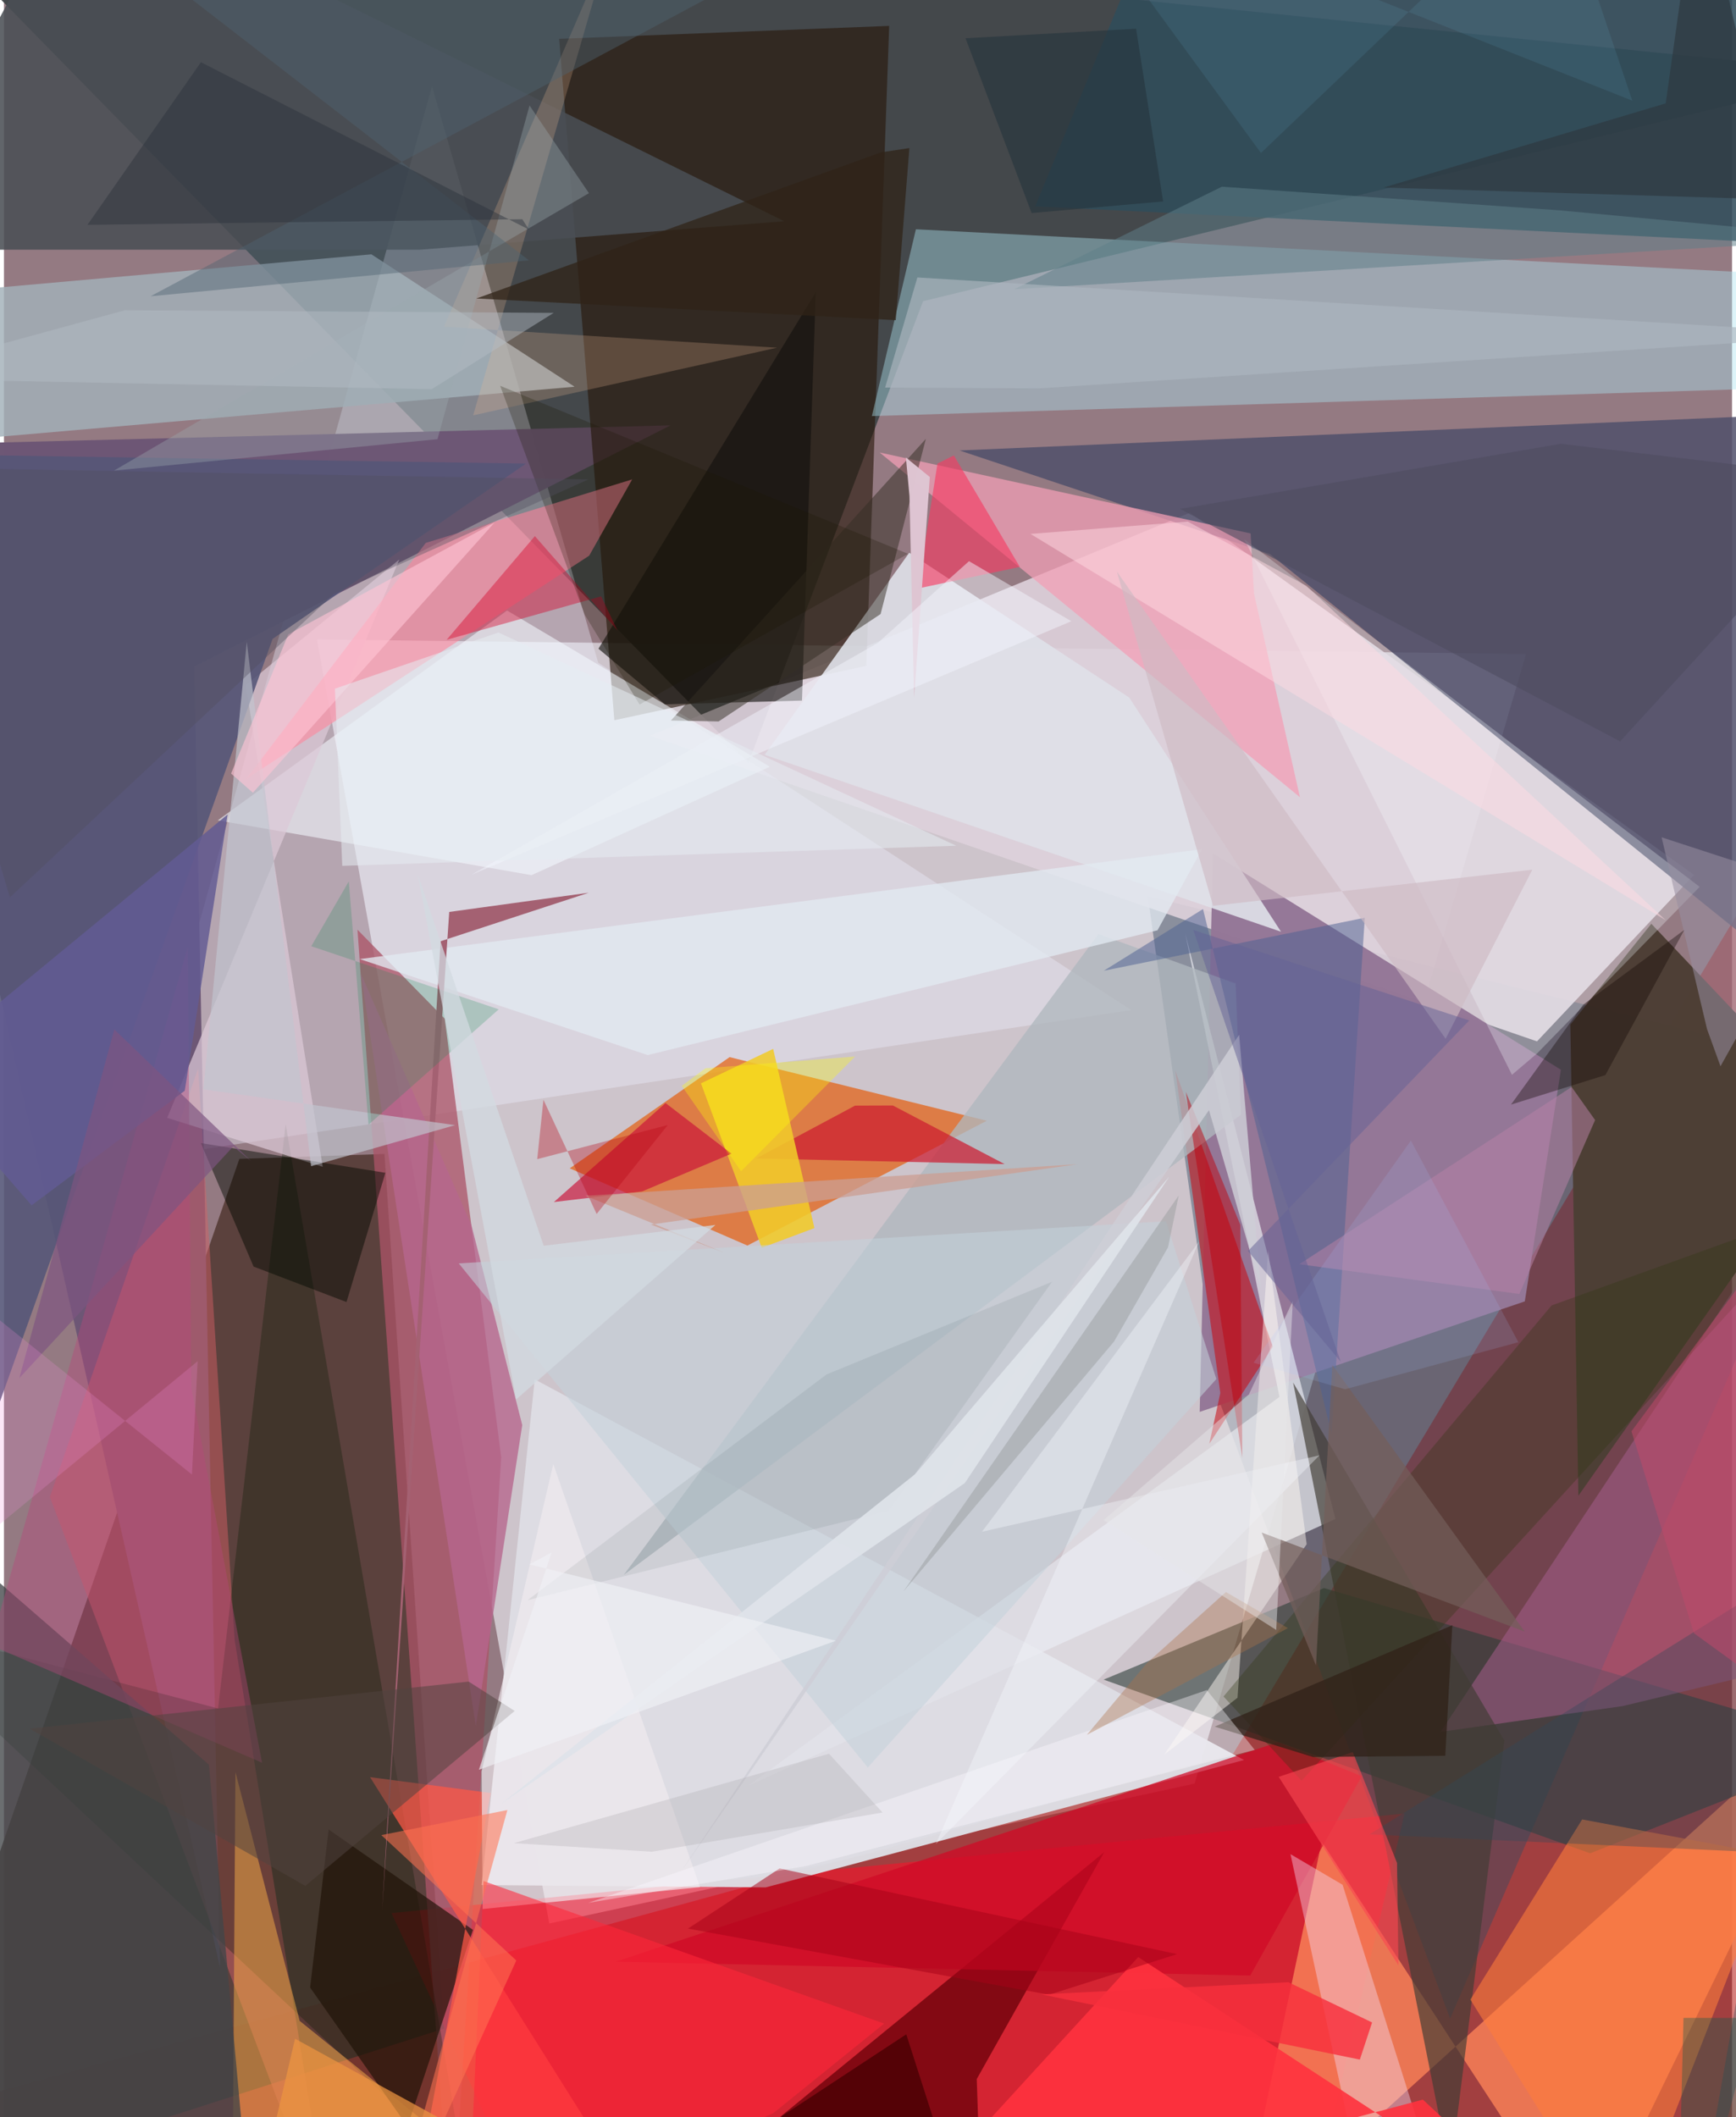 <svg xmlns="http://www.w3.org/2000/svg" width="228" height="278" viewBox="0 0 836 1024"><path fill="#947a82" d="M0 0h836v1024H0z"/><path fill="#dfdbe2" fill-opacity=".757" d="M263.787 930.334l312.223-67.673 160.354-546.356-584.919-7.019z"/><path fill="#414648" fill-opacity=".957" d="M898 35.423L-62-62l422.129 431 84.508-223.312z"/><path fill="#af0902" fill-opacity=".518" d="M898 1035.267l-23.175-653.631-280.065 466.42-640.667 175.334z"/><path fill="#543a34" fill-opacity=".882" d="M113.883 560.518l70.2-2.388 28.826 423.009L-62 1069.25z"/><path fill="#334961" fill-opacity=".427" d="M553.361 433.469L898 518.924 699.606 976.3 587.901 677.578z"/><path fill="#ddd1db" fill-opacity=".902" d="M312.543 355.884l261.212-107.899L817.628 423.15l-75.986 80.527z"/><path fill="#50506b" fill-opacity=".851" d="M898 199.063l-435.703 18.81 150.21 50.141L898 498.042z"/><path fill="#eef0ff" fill-opacity=".369" d="M207.08 41.759l80.386 278.745 257.831 168.03-482.62 72.328z"/><path fill="#6d5775" fill-opacity=".996" d="M104.53 951.567L-62 215.559l384.461-9.824L92.05 322.323z"/><path fill="#e45e0e" fill-opacity=".702" d="M351.043 511.29L273.7 565.084l85.966 37.347 115.796-60.374z"/><path fill="#ff0d28" fill-opacity=".541" d="M187.485 925.284L261.878 1086l371.333-20.805 44.367-188.06z"/><path fill="#261609" fill-opacity=".608" d="M428.25 12.524l-159.664 6.258 26.703 329.577 121.903-26.31z"/><path fill="#f88057" fill-opacity=".839" d="M637.506 890.736L764.981 1086 898 812.504 596.134 1086z"/><path fill="#304d5b" fill-opacity=".863" d="M498.88 99.803L565.705-62H898v181.49z"/><path fill="#ade5f0" fill-opacity=".416" d="M852.772 132.229l-411.606-21.337-21.307 90.357L898 186.484z"/><path fill="#ab5467" fill-opacity=".765" d="M171.022 449.664L216.47 1086l24.091-381.08-27.324-212.212z"/><path fill="#dedee4" fill-opacity=".969" d="M256.775 667.15L599.93 851.254 368.5 912.866l-137.42-1.129z"/><path fill="#a2b0b9" fill-opacity=".827" d="M-10.091 139.727L-62 216.426l338.053-29.384-98.298-64.033z"/><path fill="#2b3d38" fill-opacity=".584" d="M638.636 768.082L898 844.63l-130.636 51.746-235.386-84.004z"/><path fill="#947797" fill-opacity=".992" d="M753.213 517.39l-17.466 112.039-157.282 53.454 6.434-270.118z"/><path fill="#4a4e54" fill-opacity=".871" d="M201.092 120.78L-62 120.776 35.675-62 377.5 107.017z"/><path fill="#d15e63" fill-opacity=".494" d="M158.881 1086l-47.25-292.678-17.709-276.514-71.717 207.224z"/><path fill="#4d3f35" fill-opacity=".988" d="M796.952 446.793l-39.17 48.749 3.876 227.874 126.871-179.81z"/><path fill="#e2e3e9" fill-opacity=".753" d="M360.33 863.53l256.722-187.883-45.591-224.265 72.678 283.292z"/><path fill="#680008" fill-opacity=".749" d="M532.274 895.823L308.161 1078.86l164.396-15.56-1.952-57.74z"/><path fill="#011b03" fill-opacity=".29" d="M222.611 1049.5l-86.338-505.755-32.68 282.57L-62 782.845z"/><path fill="#dee1e8" fill-opacity=".902" d="M544.383 337.395L437.95 267.333l-69.941 97.741 249.797 85.57z"/><path fill="#f39eb5" fill-opacity=".733" d="M423.637 218.86l203.328 166.728-22.232-98.488-1.629-29.085z"/><path fill="#cb030b" fill-opacity=".529" d="M613.844 651.385L566.64 517.65l21.793 156.09-5.324 24.57z"/><path fill="#f5f9ff" fill-opacity=".565" d="M255.243 423.279l115.243-52.446-127.098-75.557-139.976 101.502z"/><path fill="#a25c89" fill-opacity=".557" d="M695.01 837.65l88.109-12.483 93.088-22.41-15.965-214.259z"/><path fill="#f1a847" fill-opacity=".525" d="M277.49 1086L143.06 977.423l-31.074-120.33-1.196 171.826z"/><path fill="#dcc9d6" fill-opacity=".722" d="M116.972 331.362L154.2 564.33l-75.236-23.672 112.281-270.045z"/><path fill="#555678" fill-opacity=".894" d="M-62 845.918l191.958-536.901 122.576-84.787L-62 219.36z"/><path fill="#201308" fill-opacity=".69" d="M226.896 933.406l-69.82-48.525-8.961 76.412 47.105 67.207z"/><path fill="#ff849b" fill-opacity=".576" d="M283.115 268.762l20.8-36.896-99.875 30.73-86.864 114.19z"/><path fill="#d10925" fill-opacity=".729" d="M602.905 955.511l-306.893-6.713 320.319-106.171 40.546 16.469z"/><path fill="#b0b7be" fill-opacity=".769" d="M595.835 475.673l2.603 63.469-298.556 222.552L529.457 451.78z"/><path fill="#403c35" fill-opacity=".671" d="M701.57 1035.62l-6.73-9.286-71.189-357.642 102.211 173.193z"/><path fill="#12100d" fill-opacity=".624" d="M319.767 340.653l66.301-1.804 6.664-197.508-105.13 172.418z"/><path fill="#f5dbf3" fill-opacity=".412" d="M702.759 1086l-45.604-27.515-34.77-161.7 25.2 14.811z"/><path fill="#ff5846" fill-opacity=".722" d="M177.098 859.541L319.332 1086H194.423l41.075-218.782z"/><path fill="#424548" fill-opacity=".78" d="M119.92 1081.282l-20.785-227.79L-62 713.522l3.314 291.958z"/><path fill="#fd7c3b" fill-opacity=".596" d="M856.79 897.493l-93.306-17.497-54.07 87.135L783.377 1086z"/><path fill="#cc1c31" fill-opacity=".722" d="M411.752 534.75l18.258-.07 54.063 28.347-120.16-2.71z"/><path fill="#f1ca2a" fill-opacity=".875" d="M392.083 593.986l-19.968-86.67-34.92 16.658 29.393 79.542z"/><path fill="#ff323e" fill-opacity=".906" d="M421.107 1086l265.334-70.492L761.714 1086 548.729 946.561z"/><path fill="#4f6292" fill-opacity=".514" d="M532.079 469.513l126.255-25.636-16.056 249.587-62.206-253.79z"/><path fill="#fff8f3" fill-opacity=".475" d="M611.571 604.754l18.646 142.116-68.93 101.825 35.474-27.561z"/><path fill="#030900" fill-opacity=".471" d="M165.71 629.76l18.822-62.513-89.31-14.392 25.527 59.735z"/><path fill="#ca1239" fill-opacity=".659" d="M320.06 533.506l31.898 24.484-43.217 18.269-42.698 5.138z"/><path fill="#342e24" fill-opacity=".506" d="M445.993 212.257L424.084 297l-78.352 51.946-23.09-.433z"/><path fill="#eaba95" fill-opacity=".239" d="M292.983-26.83l-65.992 227.72 147.007-32.72-161.095-10.175z"/><path fill="#b7487b" fill-opacity=".4" d="M-6.451 795.697L88.965 457.75l1.62 213.32 34.272 181.5z"/><path fill="#f5fcff" fill-opacity=".278" d="M600.015 260.825l129.512 259.03 12.2-10.389 78.61-80.535z"/><path fill="#2f3612" fill-opacity=".322" d="M748.689 631.4l132.473-47.796-253.406 277.69-37.774-40.756z"/><path fill="#f1ebef" fill-opacity=".655" d="M265.75 708.101l70.972 204.66-105.144 10.564-.513-66.555z"/><path fill="#f53b63" fill-opacity=".631" d="M491.448 274.204l-31.912-53.926-7.91 3.917-9.599 60.463z"/><path fill="#e2eaf1" fill-opacity=".769" d="M558.04 449.961l-246.63 60.336-139.316-46.427 407.524-53.172z"/><path fill="#ff273a" fill-opacity=".576" d="M232.002 909.787L224.159 1086l148.052-63.947 53.587-43.311z"/><path fill="#988fa1" fill-opacity=".549" d="M830.41 515.719l48.002-85.798-76.493-24.95 21.977 92.757z"/><path fill="#b6678d" fill-opacity=".792" d="M250.733 689.254l-24.635-96.821-53.489-121.595 55.662 364.007z"/><path fill="#d70229" fill-opacity=".412" d="M288.91 288.435l7.866 16.455-39.938-45.585-42.674 50.135z"/><path fill="#a46172" d="M215.413 441.071l-32.489 483.003 28.304-468.82 71.66-23.47z"/><path fill="#c4d2da" fill-opacity=".553" d="M562.152 590.665l-342.133 20.392 197.873 243.83 168.636-187.9z"/><path fill="#5f7e89" fill-opacity=".522" d="M898 115.361l-409.244 24.522 100.421-49.577 163.16 11.409z"/><path fill="#304a5a" fill-opacity=".349" d="M876.158 752.78L817.108 1086l51.338-189.248-207.883-9.536z"/><path fill="#c2c5cf" fill-opacity=".667" d="M148.586 564.04l69.656-19.839-121.754-17.328 20.977-216.424z"/><path fill="#625b93" fill-opacity=".835" d="M87.468 527.546L13.371 582.99l-56.208-64.584 151.038-124.463z"/><path fill="#a70218" fill-opacity=".518" d="M567.496 945.15l-61.869 19.631L330.902 932.8l44.346-29.108z"/><path fill="#b782a6" fill-opacity=".525" d="M733.093 625.845l-106.426-14.393L758.4 525.735l11.346 15.99z"/><path fill="#f72f3d" fill-opacity=".812" d="M621.344 958.725l-119.51 5.875 154.103 31.555 5.928-17.963z"/><path fill="#110603" fill-opacity=".365" d="M729.069 534.25l45.656-14.276 38.182-70.203-48.892 36.091z"/><path fill="#dec5d2" fill-opacity=".996" d="M440.315 337.52l-2.256-97.642-1.724-18.599 11.586 9.446z"/><path fill="#735e5a" fill-opacity=".702" d="M634.73 805.53l7.894-145.336 93.084 128.97-127.256-47.922z"/><path fill="#f84851" fill-opacity=".635" d="M616.692 859.409l35.832-12.007 21.407 53.652.67 49.523z"/><path fill="#919595" fill-opacity=".416" d="M563.138 603.286l-26.059 45.504-102.053 121.104 133.299-191.688z"/><path fill="#be000e" fill-opacity=".482" d="M598.122 592.43l-26.375-64.324 4.706 31.413 22.64 145.589z"/><path fill="#514340" fill-opacity=".525" d="M145.802 912.131L12.474 836.11l212.34-22.778 22.26 14.19z"/><path fill="#1a1702" fill-opacity=".247" d="M280.94 297.294l-40.893-110.698 197.3 81.266-129.877 72.906z"/><path fill="#f6f9fe" fill-opacity=".365" d="M578.216 600.47L450.813 891.886l185.625-188.01-163.285 36.971z"/><path fill="#ffdae3" fill-opacity=".49" d="M630.065 283.341l173.923 161.8L496.611 258.24l76.103-5.963z"/><path fill="#148953" fill-opacity=".224" d="M166.822 426.287l9.539 117.706 63.002-55.813-90.687-30.522z"/><path fill="#302118" fill-opacity=".741" d="M585.706 835.11l114.971-49.044-3.399 63.141-63.992.606z"/><path fill="#f2f4fd" fill-opacity=".482" d="M516.371 300.46l-290.37 122.69 196.64-112.132 44.226-39.596z"/><path fill="#ffc4d5" fill-opacity=".616" d="M237.295 252.78L120.43 383.417l-10.557-9.272 27.675-67.349z"/><path fill="#2e3840" fill-opacity=".698" d="M857.615 96.508l-190.216-5.79 136.505-40.711L819.628-62z"/><path fill="#9aaaae" fill-opacity=".369" d="M283 93.429L53.25 227.607l156.484-15.187 44.528-161.386z"/><path fill="#fdfbff" fill-opacity=".376" d="M605.082 846.363L387.643 902.61 282.6 920.359l299.309-102.934z"/><path fill="#cebac4" fill-opacity=".655" d="M538.388 276.435l46.534 161.673 154.454-17.474-41.943 81.787z"/><path fill="#4f6371" fill-opacity=".435" d="M253.963 125.921L15.037-59.057l349.241 45.413L70.936 143.29z"/><path fill="#2a3139" fill-opacity=".439" d="M40.407 108.75l210.364-2.721 3.19 5.01L95.27 30.091z"/><path fill="#122e33" fill-opacity=".075" d="M507.028 619.965l-109.09 44.804-144.62 109.175 174.686-43.242z"/><path fill="#7d5581" fill-opacity=".678" d="M110.952 554.463L7.422 666.56l45.963-168.653 66.148 63.673z"/><path fill="#0c5b4a" fill-opacity=".353" d="M811.235 1026.619L876.719 1086l-16.53-110.022-47.675.022z"/><path fill="#ff7452" fill-opacity=".557" d="M185.34 1086l62.516-137.782-65.293-60.635 60.977-12.138z"/><path fill="#302317" fill-opacity=".745" d="M438.026 71.615l-6.598 83.232-202.875-10.476L424.291 73.67z"/><path fill="#cb9e92" fill-opacity=".753" d="M281.332 578.37l237.988-15.285-206.361 29.19 35.517 13.645z"/><path fill="#ec9441" fill-opacity=".729" d="M283.176 1078.613l-158.213-24.779 15.858-67.772L322.748 1086z"/><path fill="#480003" fill-opacity=".804" d="M376.472 1023.41L350.28 1086l115.936-9.248-29.704-92.824z"/><path fill="#b5bec7" fill-opacity=".455" d="M58.502 150.074L-62 183.007l268.905 5.23 59.036-36.911z"/><path fill="#ceced6" fill-opacity=".835" d="M597.548 500.487L328.156 904.372l254.8-367.43 25.117 86.329z"/><path fill="#4e4c60" fill-opacity=".616" d="M753.176 214.638L898 231.866 781.852 358.584l-212.906-112.46z"/><path fill="#a4c7ff" fill-opacity=".149" d="M648.763 671.944L604.525 659.1l76.105-107.42 51.998 97.5z"/><path fill="#ae7349" fill-opacity=".376" d="M621.143 787.46l-97.288 51.647 29.063-34.74 38.234-34.36z"/><path fill="#ffff09" fill-opacity=".31" d="M327.906 525.199l28.688 41.26 55.151-55.443-72.35 5.654z"/><path fill="#d2dbe1" fill-opacity=".741" d="M247.75 676.883l96.444-84.427-83.08 10.068-60.843-179.353z"/><path fill="#dfe3e9" fill-opacity=".933" d="M440.822 712.968l-199.99 159.284 224.001-154.934L563.823 569z"/><path fill="#b60111" fill-opacity=".329" d="M286.723 587.156l34.417-43.019-63.162 16.505 3.011-28.735z"/><path fill="#bd496a" fill-opacity=".549" d="M898 848.379l-7.278-295.746-103.376 139.651 30.21 97.636z"/><path fill="#26343c" fill-opacity=".616" d="M560.78 97.43l-63.633 5.61-31.964-84.539 82.501-4.617z"/><path fill="#52505e" fill-opacity=".384" d="M-59.7 225.804L2.891 434.046l156.562-146.663 123.234-55.495z"/><path fill="#acb6bf" fill-opacity=".643" d="M500.517 187.847l-74.233-.402 15.6-53.242L898 161.974z"/><path fill="#f48fdb" fill-opacity=".22" d="M-62 786.598L93.7 658.355l-2.76 54.833L-62 590.406z"/><path fill="#aba6ab" fill-opacity=".278" d="M246.671 891.475l152.464-43.262 25.895 28.432-111.556 18.967z"/><path fill="#e6edf3" fill-opacity=".541" d="M160.111 333.087l79.124-27.182 221.443 103.15-297.014 9.728z"/><path fill="#7ddbff" fill-opacity=".09" d="M508.66-62L608.1 73.995 750.467-62l37.278 110.682z"/><path fill="#e8e7ea" fill-opacity=".459" d="M602.272 674.41l-70.3 60.836 83.523 53.113 8.01-159.133z"/><path fill="#656296" fill-opacity=".51" d="M575.344 449.78l71.343 208.853-44.9-53.539 107.058-111.529z"/><path fill="#eff1f6" fill-opacity=".643" d="M254.244 756.625l10.715-5.732-35.203 105.087 172.69-62.415z"/></svg>